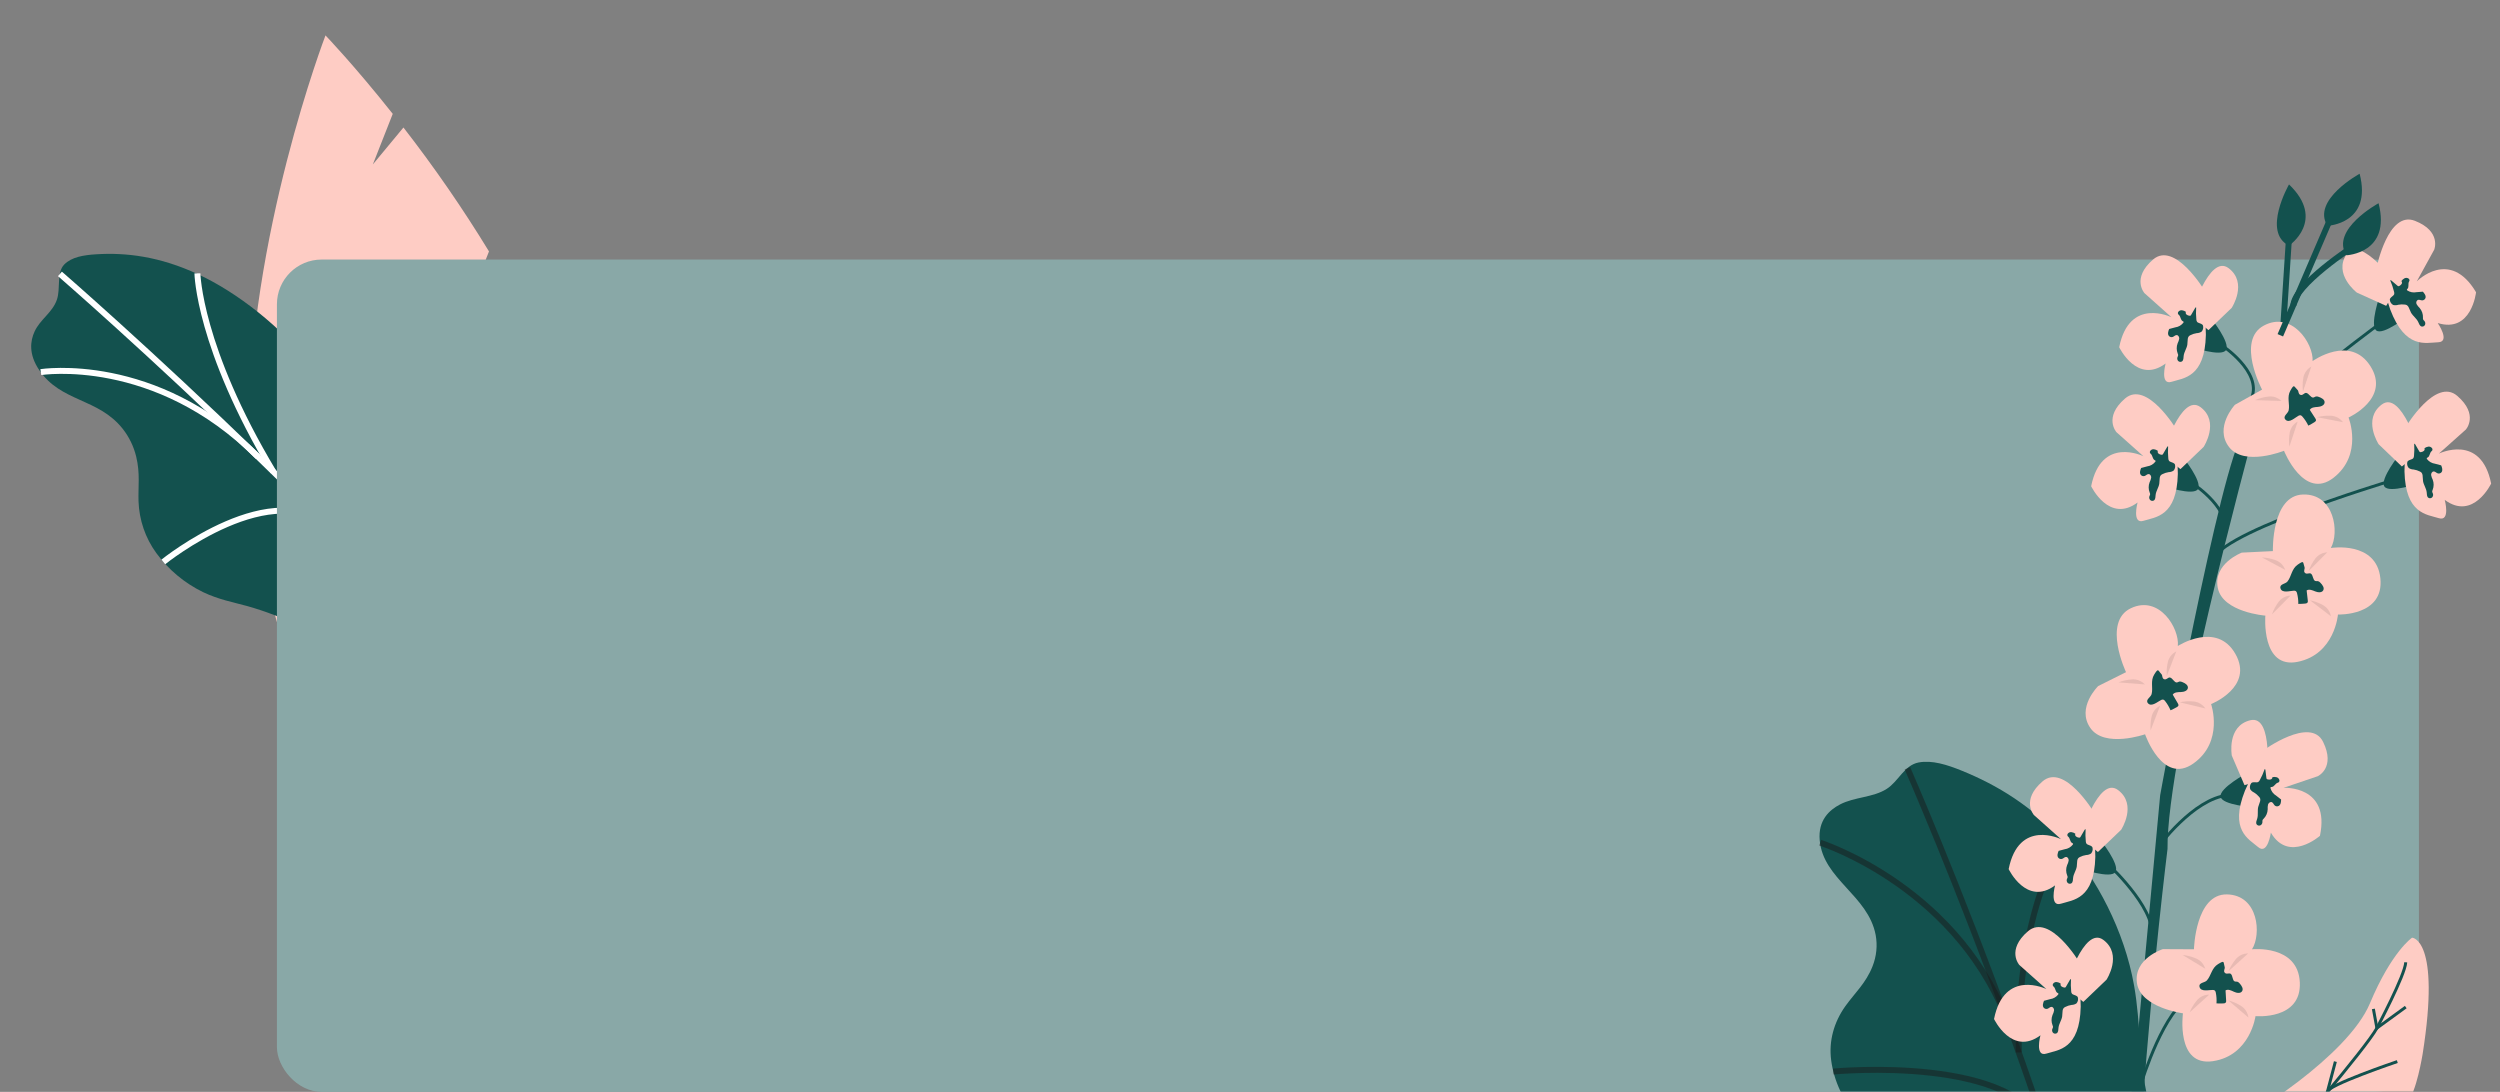 <svg width="838" height="366" viewBox="0 0 838 366" fill="none" xmlns="http://www.w3.org/2000/svg">
<rect x="0" y="0" width="838" height="366" fill="#808080" stroke="none"/>
<path d="M150.877 117.392L163.907 84.275C155.139 69.901 145.566 56.034 135.234 42.738L124.978 55.118L131.649 38.162C118.709 21.849 109.106 11.865 109.106 11.865C109.106 11.865 83.209 79.437 83.348 145.388L115.294 178.009L83.952 161.745C84.489 169.322 85.502 176.857 86.986 184.306C102.198 259.36 139.072 315.223 169.347 309.079C199.621 302.935 211.831 237.111 196.619 162.057C191.903 138.79 181.699 115.517 169.865 94.474L150.877 117.392Z" fill="#FECCC4"/>
<path d="M11.582 111.146C10.199 114.173 9.46 118.629 13.186 124.111C20.477 134.818 32.849 133.365 41.094 143.685C43.274 146.444 44.826 149.637 45.651 153.06C47.028 158.729 46.276 163.092 46.433 168.016C46.649 174.296 48.716 180.324 52.384 185.376C56.442 190.941 61.825 195.438 68.087 198.494C73.363 201.001 78.048 201.825 82.906 203.162C89.066 204.912 95.036 207.203 100.746 210.008C103.571 211.312 106.239 212.908 108.705 214.769C111.784 217.148 114.697 220.265 117.541 223.32L142.852 250.484C146.224 254.1 149.648 257.772 153.279 260.714C157.462 264.098 161.662 266.318 165.766 268.469C174.615 273.103 183.848 277.855 190.676 277.73C197.504 277.606 200.905 270.816 195.635 260.768C190.622 251.209 180.268 242.813 174.394 233.217C165.139 218.101 171.103 207.515 162.86 192.404C154.949 177.91 138.928 167.612 127.296 154.177C118.972 144.569 113.178 133.599 105.354 123.615C94.079 109.214 79.289 97.929 66.359 91.919C53.429 85.91 42.168 84.617 32.278 85.235C28.09 85.496 24.025 86.12 21.534 88.665C18.883 91.374 20.373 96.778 19.055 100.496C17.565 104.792 13.438 107.055 11.582 111.146Z" fill="#13514E"/>
<path d="M20.09 91.81C20.09 91.81 140.372 196.09 196.399 275.255" stroke="white" stroke-width="2" stroke-miterlimit="10"/>
<path d="M13.687 124.729C13.687 124.729 52.096 118.658 86.458 153.102" stroke="white" stroke-width="2" stroke-miterlimit="10"/>
<path d="M54.744 188.36C54.744 188.36 92.34 158.079 111.527 177.901" stroke="white" stroke-width="2" stroke-miterlimit="10"/>
<path d="M66.175 91.631C66.175 91.631 66.579 116.372 91.615 158.117" stroke="white" stroke-width="2" stroke-miterlimit="10"/>
<path d="M162.903 192.783C162.903 192.783 162.309 208.959 128.385 195.216" stroke="white" stroke-width="2" stroke-miterlimit="10"/>
<path d="M142.563 248.399C142.563 248.399 157.031 225.995 145.985 214.005" stroke="white" stroke-width="2" stroke-miterlimit="10"/>
<rect x="92.825" y="87" width="718" height="279" rx="15" fill="#89A8A7"/>
<mask id="mask0" mask-type="alpha" maskUnits="userSpaceOnUse" x="608" y="48" width="230" height="318">
<rect x="608.825" y="48" width="229" height="318" fill="#FFE5E1"/>
</mask>
<g mask="url(#mask0)">
<path d="M616.777 269.648C613.183 271.518 609.371 274.963 609.963 281.673C611.136 294.784 626.206 300.127 628.725 313.413C629.37 316.952 629.01 320.531 627.668 323.919C625.459 329.538 621.693 332.897 618.59 337.223C614.65 342.748 612.987 349.044 613.801 355.351C614.716 362.309 617.854 369.053 622.955 375.024C627.297 379.996 632.087 383.204 636.733 386.945C642.588 391.736 647.866 396.893 652.504 402.353C654.854 404.982 656.831 407.779 658.401 410.698C660.325 414.389 661.568 418.627 662.772 422.775L673.513 459.67C674.946 464.584 676.402 469.573 678.579 474.043C681.091 479.188 684.398 483.339 687.643 487.381C694.639 496.09 701.995 505.106 709.861 508.638C717.726 512.17 726.129 508.133 726.821 496.667C727.479 485.76 721.274 473.007 720.976 461.608C720.504 443.651 734.359 437.71 735.036 420.296C735.681 403.592 724.286 386.179 719.982 368.404C716.901 355.688 717.609 343.148 715.347 330.376C712.095 311.958 702.761 294.351 692.029 282.282C681.298 270.212 669.324 263.095 657.64 258.355C652.693 256.347 647.642 254.718 643.107 255.583C638.279 256.504 636.375 261.955 632.394 264.455C627.832 267.362 621.62 267.112 616.777 269.648Z" fill="#13514E"/>
<path opacity="0.5" d="M639.365 257.522C639.365 257.522 706.947 411.485 718.034 509.557" stroke="#1A1A1A" stroke-width="2" stroke-miterlimit="10"/>
<path opacity="0.5" d="M610.122 282.472C610.122 282.472 657.948 297.716 674.153 345.708" stroke="#1A1A1A" stroke-width="2" stroke-miterlimit="10"/>
<path opacity="0.5" d="M614.501 359.181C614.501 359.181 677.539 353.132 686.195 380.438" stroke="#1A1A1A" stroke-width="2" stroke-miterlimit="10"/>
<path opacity="0.5" d="M692.011 281.935C692.011 281.935 675.979 303.466 676.687 352.778" stroke="#1A1A1A" stroke-width="2" stroke-miterlimit="10"/>
<path d="M712.296 465.616C712.296 465.616 681.826 468.918 697.533 420.33L706.812 419.151L711.352 408.537C711.352 408.537 717.956 393.441 722.438 394.856C726.919 396.272 732.981 397.923 733.96 392.026C734.69 388.657 736.261 385.527 738.527 382.929C740.793 380.331 743.68 378.349 746.918 377.167C753.572 375.044 787.065 353.834 794.377 336.371C801.689 318.908 808.529 314.309 808.529 314.309C808.529 314.309 818.199 314.585 812.067 353.305C812.067 353.305 809.944 366.553 806.878 369.383C803.811 372.213 777.63 399.338 777.63 399.338L764.422 430.708L759.469 446.275C759.469 446.275 771.734 458.304 754.869 470.569C738.005 482.834 716.207 475.758 716.207 475.758L712.296 465.616Z" fill="#FECCC4"/>
<path d="M713.706 459.012L740.531 411.839L765.365 383.535C765.365 383.535 793.196 351.221 796.734 344.617C796.734 344.617 806.169 326.923 806.405 322.562" stroke="#13514E" stroke-miterlimit="10"/>
<path d="M803.575 355.842C803.575 355.842 779.534 363.958 780.115 366.081L782.819 355.842" stroke="#13514E" stroke-miterlimit="10"/>
<path d="M806.406 337.572L796.735 344.618L795.555 338.188" stroke="#13514E" stroke-miterlimit="10"/>
<path d="M724.088 266.546C724.088 266.546 744.609 154.038 752.038 145.193L754.869 147.316C754.869 147.316 726.199 252.709 726.553 284.551C726.553 284.551 706.516 445.65 719.607 495.182C719.607 495.182 721.258 504.298 716.658 505.359C709.564 454.237 709.412 402.389 716.207 351.226" fill="#13514E"/>
<path d="M723.161 284.236C723.161 284.236 735.19 267.607 746.866 266.546" stroke="#13514E" stroke-miterlimit="10"/>
<path d="M753.234 259.116C753.234 259.116 743.907 264.118 744.325 267.012C744.743 269.907 755.534 270.615 755.534 270.615L753.234 259.116Z" fill="#13514E"/>
<path d="M758.718 251.509C758.718 251.509 774.462 240.011 778.708 248.679C782.953 257.347 776.939 260.177 776.939 260.177L765.441 264.069C765.441 264.069 781.185 263.185 777.647 280.167C777.647 280.167 767.209 289.366 761.195 279.106C761.195 279.106 760.133 286.688 756.949 283.958C753.765 281.228 747.22 278.309 752.527 264.998L758.718 251.509Z" fill="#FECCC4"/>
<path d="M759.779 261.062C759.779 261.062 762.256 239.48 754.295 241.426C746.335 243.372 748.104 253.278 748.104 253.278L752.35 263.185L759.779 261.062Z" fill="#FECCC4"/>
<path d="M756.36 262.232C756.544 262.243 756.728 262.217 756.901 262.155C757.158 262.009 757.359 261.783 757.475 261.512C758.127 260.33 758.677 259.094 759.118 257.819C759.229 257.738 759.34 257.92 759.357 258.056L759.692 260.735C759.694 260.884 759.747 261.027 759.843 261.141C759.935 261.212 760.045 261.255 760.161 261.267C760.489 261.351 760.834 261.349 761.162 261.26C761.324 261.212 761.466 261.112 761.565 260.975C761.665 260.839 761.717 260.673 761.713 260.504C762.183 260.394 762.672 260.403 763.137 260.531C763.368 260.598 763.576 260.727 763.739 260.904C763.902 261.081 764.013 261.3 764.061 261.536C764.085 261.675 764.068 261.817 764.013 261.947C763.958 262.077 763.867 262.188 763.75 262.266C763.646 262.315 763.538 262.356 763.427 262.388C762.664 262.673 762.301 263.734 761.488 263.793C761.346 263.803 761.174 263.792 761.092 263.908C761.051 263.982 761.038 264.067 761.055 264.15C761.188 264.676 761.424 265.17 761.749 265.605C762.073 266.039 762.481 266.405 762.948 266.682L764.622 267.989C764.622 268.8 764.528 269.766 763.817 270.156C763.602 270.268 763.358 270.311 763.117 270.28C762.877 270.248 762.652 270.144 762.474 269.98C762.12 269.642 761.973 269.076 761.52 268.89C761.01 268.68 760.433 269.127 760.252 269.648C760.129 270.187 760.089 270.741 760.132 271.291C760.09 272.477 759.601 273.604 758.763 274.444C758.611 274.57 758.488 274.727 758.403 274.905C758.355 275.122 758.343 275.346 758.367 275.567C758.363 275.801 758.293 276.028 758.165 276.224C758.038 276.42 757.858 276.576 757.646 276.675C757.43 276.764 757.19 276.776 756.966 276.71C756.743 276.643 756.548 276.501 756.417 276.308C756.064 275.731 756.44 275.008 756.633 274.359C757.003 273.112 756.652 271.749 756.955 270.485C757.113 269.826 757.443 269.219 757.599 268.56C757.684 268.269 757.686 267.96 757.606 267.667C757.524 267.457 757.404 267.264 757.252 267.098C756.776 266.531 756.212 266.044 755.582 265.656C755.048 265.421 754.593 265.037 754.272 264.55C754.157 264.205 754.13 263.837 754.193 263.478C754.256 263.12 754.407 262.784 754.633 262.498C755.033 262.073 755.778 262.237 756.36 262.232Z" fill="#13514E"/>
<path d="M704.003 281.501C704.003 281.501 710.628 289.753 709.111 292.254C707.594 294.754 697.387 291.183 697.387 291.183L704.003 281.501Z" fill="#13514E"/>
<path d="M701.932 272.356C701.932 272.356 691.943 255.613 684.644 261.929C677.345 268.245 681.773 273.203 681.773 273.203L690.832 281.284C690.832 281.284 676.689 274.309 673.3 291.322C673.3 291.322 679.306 303.871 688.855 296.782C688.855 296.782 686.865 304.175 690.863 302.909C694.862 301.643 702.027 301.518 702.352 287.191L701.932 272.356Z" fill="#FECCC4"/>
<path d="M697.217 280.731C697.217 280.731 703.383 259.901 709.947 264.807C716.511 269.712 711.007 278.136 711.007 278.136L703.224 285.592L697.217 280.731Z" fill="#FECCC4"/>
<path d="M699.907 283.146C699.733 283.084 699.574 282.988 699.438 282.863C699.259 282.629 699.162 282.342 699.162 282.047C699.024 280.704 699.002 279.352 699.095 278.005C699.025 277.888 698.851 278.012 698.782 278.13L697.426 280.464C697.366 280.6 697.26 280.712 697.127 280.779C697.015 280.808 696.897 280.805 696.786 280.77C696.451 280.719 696.134 280.582 695.868 280.373C695.737 280.265 695.646 280.117 695.607 279.952C695.569 279.788 695.587 279.615 695.656 279.461C695.267 279.176 694.813 278.993 694.335 278.928C694.096 278.9 693.854 278.937 693.635 279.036C693.415 279.136 693.228 279.293 693.092 279.492C693.015 279.61 692.974 279.748 692.974 279.889C692.974 280.03 693.015 280.168 693.092 280.286C693.169 280.372 693.252 280.451 693.341 280.524C693.932 281.084 693.851 282.203 694.576 282.575C694.703 282.641 694.865 282.697 694.895 282.837C694.904 282.92 694.883 283.005 694.835 283.074C694.507 283.506 694.096 283.868 693.627 284.141C693.158 284.414 692.64 284.591 692.102 284.663L690.05 285.21C689.733 285.957 689.441 286.883 689.943 287.52C690.097 287.708 690.305 287.843 690.538 287.908C690.772 287.973 691.02 287.964 691.248 287.883C691.706 287.711 692.062 287.248 692.551 287.254C693.103 287.261 693.46 287.897 693.423 288.448C693.325 288.991 693.145 289.517 692.89 290.007C692.464 291.115 692.473 292.343 692.916 293.444C693.007 293.619 693.059 293.812 693.068 294.009C693.026 294.227 692.95 294.438 692.841 294.632C692.754 294.849 692.729 295.086 692.77 295.316C692.81 295.546 692.915 295.76 693.071 295.934C693.235 296.1 693.451 296.206 693.683 296.232C693.915 296.258 694.149 296.204 694.346 296.078C694.897 295.684 694.833 294.872 694.91 294.199C695.057 292.907 695.913 291.79 696.129 290.508C696.242 289.84 696.176 289.152 696.29 288.484C696.326 288.183 696.444 287.898 696.633 287.66C696.79 287.499 696.976 287.368 697.181 287.275C697.841 286.939 698.55 286.712 699.283 286.602C699.866 286.594 700.434 286.418 700.921 286.096C701.161 285.823 701.33 285.495 701.413 285.141C701.495 284.787 701.487 284.417 701.391 284.067C701.189 283.519 700.44 283.379 699.907 283.146Z" fill="#13514E"/>
<path d="M716.843 366.081C716.843 366.081 722.669 345.107 731.196 336.371" stroke="#13514E" stroke-miterlimit="10"/>
<path d="M735.41 318.2C735.41 318.2 735.882 299.567 746.496 299.803C757.11 300.039 758.053 313.247 754.869 318.2C754.869 318.2 770.301 316.549 770.899 329.286C771.497 342.023 756.047 340.607 756.047 340.607C756.047 340.607 754.279 353.816 741.778 355.703C729.277 357.59 731.723 339.664 731.723 339.664C731.723 339.664 717.484 337.777 716.305 329.522C715.126 321.267 724.988 318.149 724.988 318.149L735.41 318.2Z" fill="#FECCC4"/>
<path d="M749.035 328.956C749.326 329.087 749.672 328.993 749.98 329.076C750.286 329.193 750.552 329.396 750.745 329.66C751.393 330.389 752.074 331.43 751.548 332.25C751.01 333.09 749.727 332.87 748.826 332.442C747.925 332.015 746.86 331.478 745.999 331.982L746.201 335.379C746.241 335.61 746.2 335.848 746.085 336.053C745.982 336.157 745.856 336.236 745.718 336.287C745.581 336.337 745.433 336.357 745.287 336.344C744.515 336.381 743.74 336.38 742.968 336.339C743.053 335.133 742.975 333.922 742.735 332.737C742.708 332.475 742.596 332.229 742.415 332.037C742.221 331.896 741.986 331.824 741.746 331.831C740.584 331.773 737.697 332.607 737.283 330.804C736.941 329.312 739.012 329.474 739.749 328.64C741.204 326.992 741.315 324.481 743.51 323.158C745.818 321.767 745.196 322.446 745.712 324.162C745.888 324.745 745.211 325.364 745.702 326.011C746.274 326.766 747.237 325.985 747.781 326.463C748.455 327.057 748.278 328.615 749.035 328.956Z" fill="#13514E"/>
<path opacity="0.1" d="M753.58 319.592C752.791 319.588 752.01 319.758 751.294 320.089C750.578 320.421 749.944 320.906 749.436 321.511C748.432 322.726 747.613 324.084 747.007 325.539" fill="#1A1A1A"/>
<path opacity="0.1" d="M740.531 333.401C739.742 333.397 738.962 333.567 738.246 333.899C737.53 334.23 736.895 334.716 736.388 335.32C735.383 336.535 734.564 337.893 733.959 339.349" fill="#1A1A1A"/>
<path opacity="0.1" d="M739.194 324.715C738.973 323.957 738.588 323.257 738.066 322.666C737.543 322.074 736.897 321.605 736.173 321.291C734.722 320.674 733.187 320.277 731.619 320.112" fill="#1A1A1A"/>
<path opacity="0.1" d="M753.661 341.064C753.564 340.281 753.295 339.529 752.874 338.862C752.453 338.194 751.89 337.628 751.226 337.202C749.891 336.362 748.44 335.725 746.918 335.312" fill="#1A1A1A"/>
<path d="M712.64 225.31C712.64 225.31 704.659 208.466 714.24 203.891C723.82 199.316 730.617 210.68 730.008 216.537C730.008 216.537 743.038 208.105 749.315 219.204C755.592 230.303 741.163 236.006 741.163 236.006C741.163 236.006 745.54 248.593 735.233 255.913C724.925 263.234 719.026 246.131 719.026 246.131C719.026 246.131 705.466 250.866 700.691 244.03C695.916 237.193 703.314 229.963 703.314 229.963L712.64 225.31Z" fill="#FECCC4"/>
<path d="M729.65 228.767C729.969 228.753 730.235 228.514 730.548 228.449C730.873 228.415 731.202 228.476 731.494 228.625C732.4 228.984 733.478 229.605 733.379 230.575C733.277 231.567 732.033 231.949 731.036 231.974C730.038 231.998 728.846 231.999 728.304 232.837L730.017 235.779C730.157 235.967 730.227 236.198 730.217 236.432C730.17 236.722 729.891 236.907 729.636 237.052C728.963 237.434 728.272 237.781 727.564 238.093C727.096 236.978 726.479 235.932 725.732 234.983C725.589 234.761 725.378 234.592 725.131 234.502C724.894 234.464 724.651 234.506 724.441 234.62C723.377 235.092 721.176 237.138 719.994 235.715C719.016 234.538 720.938 233.749 721.219 232.672C721.774 230.545 720.741 228.254 722.104 226.083C723.537 223.801 723.288 224.688 724.523 225.987C724.943 226.428 724.618 227.285 725.347 227.641C726.198 228.057 726.706 226.926 727.407 227.108C728.276 227.334 728.821 228.805 729.65 228.767Z" fill="#13514E"/>
<path opacity="0.1" d="M729.485 218.36C728.779 218.712 728.159 219.216 727.669 219.834C727.179 220.453 726.832 221.172 726.652 221.941C726.303 223.478 726.184 225.059 726.3 226.632" fill="#1A1A1A"/>
<path opacity="0.1" d="M724.065 236.569C723.359 236.922 722.739 237.425 722.249 238.044C721.759 238.663 721.412 239.382 721.232 240.15C720.883 241.688 720.764 243.269 720.88 244.841" fill="#1A1A1A"/>
<path opacity="0.1" d="M718.954 229.419C718.415 228.842 717.755 228.391 717.022 228.099C716.289 227.806 715.501 227.678 714.713 227.724C713.14 227.829 711.591 228.166 710.117 228.726" fill="#1A1A1A"/>
<path opacity="0.1" d="M739.239 237.49C738.799 236.834 738.22 236.284 737.544 235.878C736.867 235.472 736.109 235.22 735.324 235.14C733.754 234.992 732.171 235.078 730.627 235.395" fill="#1A1A1A"/>
<path d="M707.578 290.604C707.578 290.604 724.479 306.615 720.859 315.37" stroke="#13514E" stroke-miterlimit="10"/>
<path d="M699.105 331.752C699.105 331.752 705.731 340.004 704.214 342.505C702.697 345.005 692.489 341.434 692.489 341.434L699.105 331.752Z" fill="#13514E"/>
<path d="M697.035 322.606C697.035 322.606 687.045 305.864 679.746 312.179C672.447 318.495 676.875 323.453 676.875 323.453L685.934 331.534C685.934 331.534 671.791 324.559 668.402 341.572C668.402 341.572 674.408 354.121 683.958 347.033C683.958 347.033 681.967 354.426 685.966 353.16C689.964 351.893 697.13 351.768 697.455 337.441L697.035 322.606Z" fill="#FECCC4"/>
<path d="M692.321 330.981C692.321 330.981 698.486 310.151 705.05 315.057C711.615 319.963 706.111 328.387 706.111 328.387L698.327 335.842L692.321 330.981Z" fill="#FECCC4"/>
<path d="M695.01 333.397C694.836 333.334 694.677 333.238 694.541 333.113C694.362 332.879 694.265 332.592 694.265 332.297C694.127 330.954 694.105 329.602 694.198 328.255C694.128 328.138 693.954 328.262 693.885 328.38L692.529 330.714C692.469 330.851 692.363 330.962 692.23 331.029C692.118 331.058 692 331.055 691.889 331.02C691.554 330.97 691.237 330.833 690.971 330.623C690.84 330.515 690.749 330.367 690.711 330.203C690.672 330.038 690.689 329.865 690.759 329.711C690.37 329.426 689.916 329.243 689.438 329.179C689.199 329.15 688.957 329.187 688.738 329.286C688.518 329.386 688.331 329.543 688.195 329.742C688.118 329.86 688.077 329.998 688.077 330.139C688.077 330.28 688.118 330.418 688.195 330.536C688.272 330.622 688.355 330.701 688.444 330.774C689.035 331.335 688.954 332.453 689.679 332.826C689.806 332.891 689.968 332.947 689.998 333.087C690.007 333.171 689.986 333.255 689.938 333.324C689.61 333.756 689.199 334.119 688.73 334.391C688.261 334.664 687.743 334.842 687.205 334.914L685.153 335.461C684.836 336.207 684.544 337.133 685.046 337.77C685.2 337.958 685.408 338.093 685.641 338.158C685.875 338.223 686.123 338.215 686.351 338.134C686.809 337.961 687.166 337.498 687.655 337.504C688.207 337.511 688.563 338.147 688.526 338.698C688.428 339.241 688.248 339.767 687.993 340.257C687.567 341.365 687.576 342.593 688.019 343.694C688.11 343.869 688.162 344.062 688.171 344.259C688.129 344.478 688.053 344.688 687.944 344.883C687.857 345.099 687.832 345.336 687.873 345.566C687.913 345.797 688.018 346.011 688.174 346.184C688.338 346.351 688.554 346.456 688.786 346.482C689.018 346.508 689.252 346.454 689.449 346.328C689.999 345.934 689.936 345.122 690.013 344.449C690.16 343.157 691.016 342.04 691.232 340.758C691.345 340.09 691.279 339.402 691.393 338.734C691.429 338.433 691.547 338.148 691.736 337.91C691.893 337.749 692.079 337.618 692.284 337.525C692.944 337.189 693.653 336.962 694.385 336.852C694.969 336.844 695.537 336.668 696.024 336.346C696.264 336.073 696.433 335.745 696.516 335.391C696.598 335.037 696.59 334.668 696.494 334.317C696.292 333.769 695.543 333.629 695.01 333.397Z" fill="#13514E"/>
<path d="M702.681 340.854C702.681 340.854 719.582 356.866 715.962 365.62" stroke="#13514E" stroke-miterlimit="10"/>
<path d="M731.66 153.16C731.66 153.16 738.286 161.412 736.769 163.913C735.252 166.413 725.045 162.842 725.045 162.842L731.66 153.16Z" fill="#13514E"/>
<path d="M729.59 144.014C729.59 144.014 719.6 127.272 712.301 133.588C705.003 139.904 709.43 144.862 709.43 144.862L718.489 152.942C718.489 152.942 704.346 145.968 700.957 162.981C700.957 162.981 706.963 175.53 716.513 168.441C716.513 168.441 714.522 175.834 718.521 174.568C722.519 173.302 729.685 173.176 730.01 158.85L729.59 144.014Z" fill="#FECCC4"/>
<path d="M724.875 152.39C724.875 152.39 731.041 131.56 737.605 136.465C744.17 141.371 738.666 149.795 738.666 149.795L730.882 157.251L724.875 152.39Z" fill="#FECCC4"/>
<path d="M727.565 154.805C727.391 154.743 727.232 154.647 727.096 154.522C726.918 154.287 726.821 154.001 726.82 153.706C726.683 152.363 726.66 151.011 726.753 149.664C726.683 149.547 726.509 149.671 726.441 149.789L725.084 152.123C725.024 152.259 724.919 152.37 724.786 152.437C724.673 152.467 724.555 152.464 724.445 152.429C724.109 152.378 723.793 152.241 723.526 152.032C723.396 151.924 723.304 151.776 723.266 151.611C723.228 151.446 723.245 151.273 723.314 151.119C722.925 150.835 722.471 150.652 721.994 150.587C721.755 150.558 721.512 150.596 721.293 150.695C721.074 150.794 720.886 150.952 720.75 151.151C720.674 151.269 720.633 151.407 720.633 151.548C720.633 151.689 720.674 151.826 720.75 151.945C720.827 152.03 720.91 152.11 721 152.182C721.591 152.743 721.51 153.862 722.234 154.234C722.361 154.299 722.524 154.356 722.554 154.495C722.562 154.579 722.541 154.663 722.494 154.733C722.165 155.164 721.755 155.527 721.286 155.8C720.817 156.073 720.299 156.25 719.761 156.322L717.709 156.869C717.392 157.616 717.1 158.542 717.602 159.179C717.755 159.366 717.963 159.502 718.197 159.567C718.43 159.632 718.678 159.623 718.906 159.542C719.364 159.37 719.721 158.906 720.21 158.912C720.762 158.919 721.118 159.556 721.081 160.106C720.983 160.65 720.804 161.176 720.548 161.666C720.122 162.774 720.132 164.001 720.574 165.103C720.665 165.278 720.717 165.47 720.726 165.667C720.685 165.886 720.608 166.097 720.5 166.291C720.412 166.508 720.387 166.745 720.428 166.975C720.469 167.205 720.573 167.419 720.73 167.592C720.893 167.759 721.109 167.864 721.342 167.891C721.574 167.917 721.808 167.862 722.004 167.737C722.555 167.343 722.491 166.53 722.568 165.858C722.715 164.566 723.572 163.448 723.788 162.166C723.9 161.499 723.834 160.81 723.948 160.143C723.984 159.842 724.103 159.557 724.291 159.319C724.448 159.157 724.634 159.027 724.839 158.934C725.499 158.598 726.209 158.37 726.941 158.26C727.524 158.253 728.093 158.077 728.579 157.755C728.82 157.482 728.989 157.154 729.071 156.8C729.153 156.445 729.146 156.076 729.05 155.726C728.847 155.178 728.098 155.037 727.565 154.805Z" fill="#13514E"/>
<path d="M735.236 162.263C735.236 162.263 748.958 171.229 745.337 179.983" stroke="#13514E" stroke-miterlimit="10"/>
<path d="M741.059 106.567C741.059 106.567 747.685 114.819 746.167 117.32C744.65 119.82 734.443 116.249 734.443 116.249L741.059 106.567Z" fill="#13514E"/>
<path d="M738.988 97.421C738.988 97.421 728.999 80.679 721.7 86.995C714.401 93.311 718.829 98.269 718.829 98.269L727.888 106.349C727.888 106.349 713.745 99.375 710.356 116.388C710.356 116.388 716.362 128.937 725.911 121.848C725.911 121.848 723.921 129.241 727.919 127.975C731.918 126.709 739.084 126.583 739.408 112.257L738.988 97.421Z" fill="#FECCC4"/>
<path d="M734.274 105.797C734.274 105.797 740.44 84.967 747.004 89.872C753.569 94.778 748.064 103.202 748.064 103.202L740.281 110.658L734.274 105.797Z" fill="#FECCC4"/>
<path d="M736.963 108.212C736.79 108.15 736.63 108.054 736.495 107.929C736.316 107.694 736.219 107.408 736.218 107.113C736.081 105.77 736.058 104.418 736.152 103.071C736.081 102.954 735.908 103.078 735.839 103.196L734.483 105.53C734.423 105.666 734.317 105.777 734.184 105.845C734.072 105.874 733.953 105.871 733.843 105.836C733.507 105.785 733.191 105.648 732.924 105.439C732.794 105.331 732.702 105.183 732.664 105.018C732.626 104.853 732.643 104.68 732.713 104.526C732.323 104.242 731.869 104.059 731.392 103.994C731.153 103.965 730.91 104.003 730.691 104.102C730.472 104.201 730.284 104.359 730.148 104.557C730.072 104.676 730.031 104.814 730.031 104.955C730.031 105.095 730.072 105.233 730.148 105.352C730.225 105.437 730.309 105.517 730.398 105.589C730.989 106.15 730.908 107.269 731.632 107.641C731.759 107.706 731.922 107.763 731.952 107.902C731.961 107.986 731.939 108.07 731.892 108.139C731.563 108.571 731.153 108.934 730.684 109.207C730.215 109.48 729.697 109.657 729.159 109.729L727.107 110.276C726.79 111.023 726.498 111.949 727 112.586C727.154 112.773 727.361 112.909 727.595 112.974C727.828 113.039 728.076 113.03 728.305 112.949C728.762 112.777 729.119 112.313 729.608 112.319C730.16 112.326 730.516 112.963 730.479 113.513C730.381 114.057 730.202 114.583 729.946 115.072C729.521 116.18 729.53 117.408 729.973 118.51C730.064 118.685 730.115 118.877 730.124 119.074C730.083 119.293 730.006 119.504 729.898 119.698C729.81 119.915 729.786 120.152 729.826 120.382C729.867 120.612 729.971 120.826 730.128 120.999C730.292 121.166 730.508 121.271 730.74 121.298C730.972 121.324 731.206 121.269 731.403 121.143C731.953 120.75 731.89 119.937 731.966 119.264C732.113 117.973 732.97 116.855 733.186 115.573C733.298 114.905 733.232 114.217 733.347 113.55C733.382 113.249 733.501 112.963 733.689 112.726C733.846 112.564 734.033 112.434 734.238 112.341C734.897 112.005 735.607 111.777 736.339 111.667C736.922 111.659 737.491 111.484 737.977 111.161C738.218 110.889 738.387 110.561 738.469 110.206C738.551 109.852 738.544 109.483 738.448 109.132C738.246 108.585 737.496 108.444 736.963 108.212Z" fill="#13514E"/>
<path d="M744.635 115.67C744.635 115.67 758.357 124.636 754.736 133.39" stroke="#13514E" stroke-miterlimit="10"/>
<path d="M804.33 152.278C804.33 152.278 797.704 160.53 799.221 163.031C800.738 165.531 810.946 161.96 810.946 161.96L804.33 152.278Z" fill="#13514E"/>
<path d="M806.4 143.132C806.4 143.132 816.39 126.39 823.688 132.706C830.987 139.021 826.56 143.979 826.56 143.979L817.501 152.06C817.501 152.06 831.643 145.086 835.033 162.098C835.033 162.098 829.027 174.647 819.477 167.559C819.477 167.559 821.467 174.952 817.469 173.686C813.47 172.42 806.305 172.294 805.98 157.967L806.4 143.132Z" fill="#FECCC4"/>
<path d="M811.114 151.507C811.114 151.507 804.949 130.677 798.385 135.583C791.82 140.488 797.324 148.913 797.324 148.913L805.108 156.368L811.114 151.507Z" fill="#FECCC4"/>
<path d="M808.426 153.923C808.599 153.861 808.758 153.764 808.894 153.64C809.073 153.405 809.17 153.118 809.17 152.824C809.308 151.481 809.33 150.128 809.237 148.781C809.307 148.664 809.481 148.789 809.55 148.907L810.907 151.24C810.967 151.377 811.072 151.488 811.205 151.555C811.317 151.584 811.436 151.581 811.546 151.547C811.882 151.496 812.198 151.359 812.465 151.149C812.595 151.041 812.686 150.894 812.725 150.729C812.763 150.564 812.746 150.391 812.676 150.237C813.065 149.953 813.519 149.77 813.997 149.705C814.236 149.676 814.478 149.713 814.698 149.813C814.917 149.912 815.105 150.07 815.241 150.268C815.317 150.387 815.358 150.524 815.358 150.665C815.358 150.806 815.317 150.944 815.241 151.062C815.164 151.148 815.08 151.228 814.991 151.3C814.4 151.861 814.481 152.979 813.757 153.352C813.629 153.417 813.467 153.474 813.437 153.613C813.428 153.697 813.449 153.781 813.497 153.85C813.826 154.282 814.236 154.645 814.705 154.918C815.174 155.19 815.692 155.368 816.23 155.44L818.282 155.987C818.599 156.734 818.891 157.659 818.389 158.297C818.235 158.484 818.028 158.619 817.794 158.684C817.561 158.749 817.313 158.741 817.084 158.66C816.626 158.488 816.27 158.024 815.781 158.03C815.229 158.037 814.872 158.673 814.909 159.224C815.007 159.768 815.187 160.293 815.443 160.783C815.868 161.891 815.859 163.119 815.416 164.22C815.325 164.395 815.274 164.588 815.265 164.785C815.306 165.004 815.383 165.214 815.491 165.409C815.579 165.625 815.604 165.862 815.563 166.093C815.522 166.323 815.417 166.537 815.261 166.71C815.097 166.877 814.881 166.982 814.649 167.008C814.417 167.035 814.183 166.98 813.987 166.854C813.436 166.46 813.5 165.648 813.423 164.975C813.276 163.683 812.419 162.566 812.203 161.284C812.091 160.616 812.157 159.928 812.043 159.261C812.007 158.96 811.888 158.674 811.7 158.437C811.542 158.275 811.356 158.144 811.151 158.051C810.491 157.715 809.782 157.488 809.05 157.378C808.467 157.37 807.898 157.195 807.412 156.872C807.171 156.6 807.002 156.271 806.92 155.917C806.838 155.563 806.845 155.194 806.941 154.843C807.143 154.296 807.893 154.155 808.426 153.923Z" fill="#13514E"/>
<path d="M800.755 161.381C800.755 161.381 738.394 180.181 742.014 188.935" stroke="#13514E" stroke-miterlimit="10"/>
<path d="M761.869 184.728C761.869 184.728 761.336 166.097 771.948 165.76C782.559 165.424 784.212 178.563 781.3 183.68C781.3 183.68 796.62 181.2 797.904 193.886C799.187 206.572 783.684 205.991 783.684 205.991C783.684 205.991 782.63 219.276 770.249 221.833C757.868 224.391 759.344 206.36 759.344 206.36C759.344 206.36 745.024 205.242 743.402 197.063C741.779 188.883 751.459 185.238 751.459 185.238L761.869 184.728Z" fill="#FECCC4"/>
<path d="M776.054 194.734C776.352 194.849 776.692 194.737 777.004 194.804C777.316 194.904 777.592 195.092 777.8 195.346C778.486 196.038 779.222 197.041 778.741 197.889C778.249 198.757 776.957 198.605 776.034 198.227C775.111 197.849 774.018 197.37 773.186 197.919L773.571 201.301C773.623 201.53 773.595 201.769 773.492 201.98C773.393 202.089 773.273 202.176 773.137 202.233C773.002 202.291 772.856 202.319 772.709 202.314C771.94 202.393 771.167 202.433 770.394 202.433C770.413 201.225 770.27 200.019 769.967 198.849C769.926 198.589 769.801 198.35 769.61 198.167C769.409 198.038 769.17 197.978 768.931 197.998C767.767 198.002 764.93 198.991 764.419 197.213C763.997 195.742 766.074 195.792 766.764 194.919C768.128 193.195 768.104 190.682 770.225 189.242C772.454 187.729 771.87 188.441 772.478 190.127C772.685 190.7 772.043 191.354 772.567 191.973C773.179 192.696 774.099 191.864 774.668 192.313C775.373 192.87 775.28 194.435 776.054 194.734Z" fill="#13514E"/>
<path opacity="0.1" d="M780.088 185.139C779.3 185.177 778.529 185.389 777.832 185.759C777.135 186.128 776.528 186.647 776.054 187.278C775.116 188.545 774.372 189.945 773.845 191.432" fill="#1A1A1A"/>
<path opacity="0.1" d="M767.803 199.631C767.015 199.669 766.245 199.881 765.547 200.251C764.85 200.62 764.243 201.139 763.769 201.77C762.831 203.038 762.086 204.437 761.56 205.924" fill="#1A1A1A"/>
<path opacity="0.1" d="M765.999 191.029C765.737 190.284 765.314 189.607 764.761 189.044C764.208 188.481 763.538 188.047 762.798 187.773C761.315 187.235 759.761 186.922 758.187 186.841" fill="#1A1A1A"/>
<path opacity="0.1" d="M781.326 206.576C781.186 205.799 780.878 205.063 780.421 204.419C779.965 203.775 779.372 203.239 778.685 202.85C777.308 202.083 775.824 201.525 774.282 201.195" fill="#1A1A1A"/>
<path d="M764.363 124.53C764.421 123.847 767.279 79.505 767.279 79.505" stroke="#13514E" stroke-width="2" stroke-miterlimit="10"/>
<path d="M797.75 98.921C797.75 98.921 794.251 108.909 796.515 110.761C798.778 112.614 807.213 105.846 807.213 105.846L797.75 98.921Z" fill="#13514E"/>
<path d="M796.656 89.608C796.656 89.608 800.497 70.494 809.483 74.018C818.469 77.542 815.946 83.691 815.946 83.691L810.096 94.328C810.096 94.328 821.108 83.041 829.971 97.953C829.971 97.953 828.489 111.786 817.123 108.283C817.123 108.283 821.462 114.591 817.27 114.729C813.079 114.867 806.281 117.136 801.202 103.736L796.656 89.608Z" fill="#FECCC4"/>
<path d="M803.891 95.935C803.891 95.935 791.139 78.348 786.583 85.16C782.028 91.973 790.024 98.082 790.024 98.082L799.846 102.519L803.891 95.935Z" fill="#FECCC4"/>
<path d="M802.16 99.108C802.303 98.991 802.421 98.847 802.507 98.684C802.597 98.404 802.593 98.101 802.496 97.823C802.178 96.511 801.749 95.228 801.212 93.989C801.24 93.856 801.445 93.915 801.549 94.003L803.605 95.752C803.707 95.861 803.844 95.93 803.991 95.949C804.107 95.939 804.218 95.897 804.311 95.828C804.61 95.668 804.863 95.433 805.044 95.147C805.131 95.002 805.168 94.832 805.149 94.664C805.13 94.496 805.056 94.338 804.939 94.216C805.212 93.818 805.579 93.495 806.008 93.275C806.223 93.168 806.464 93.122 806.704 93.143C806.944 93.163 807.174 93.249 807.368 93.392C807.48 93.478 807.564 93.594 807.611 93.727C807.658 93.86 807.665 94.003 807.632 94.14C807.588 94.247 807.536 94.349 807.476 94.448C807.106 95.173 807.555 96.201 806.996 96.793C806.897 96.897 806.763 97.004 806.781 97.146C806.801 97.228 806.849 97.3 806.917 97.35C807.371 97.647 807.878 97.853 808.411 97.954C808.944 98.055 809.492 98.049 810.023 97.938L812.141 97.77C812.688 98.368 813.272 99.145 813.011 99.912C812.928 100.14 812.777 100.337 812.579 100.476C812.38 100.615 812.144 100.69 811.901 100.69C811.412 100.68 810.922 100.361 810.462 100.53C810.222 100.665 810.043 100.888 809.964 101.152C809.885 101.417 809.912 101.701 810.039 101.946C810.312 102.426 810.657 102.862 811.061 103.238C811.831 104.141 812.232 105.302 812.181 106.488C812.154 106.684 812.169 106.882 812.226 107.071C812.338 107.264 812.481 107.437 812.648 107.584C812.802 107.759 812.904 107.974 812.943 108.205C812.981 108.435 812.954 108.672 812.864 108.888C812.765 109.099 812.597 109.27 812.387 109.372C812.176 109.474 811.938 109.501 811.71 109.448C811.06 109.26 810.849 108.473 810.553 107.864C809.984 106.695 808.804 105.927 808.173 104.79C807.845 104.198 807.678 103.527 807.348 102.936C807.214 102.664 807.007 102.434 806.75 102.273C806.548 102.173 806.329 102.112 806.105 102.092C805.371 101.995 804.626 102.017 803.899 102.157C803.346 102.344 802.752 102.368 802.186 102.226C801.868 102.049 801.599 101.796 801.404 101.49C801.208 101.183 801.092 100.833 801.066 100.47C801.074 99.886 801.735 99.504 802.16 99.108Z" fill="#13514E"/>
<path d="M797.411 108.695C797.411 108.695 744.875 147.195 751.205 154.243" stroke="#13514E" stroke-miterlimit="10"/>
<path d="M758.245 130.599C758.245 130.599 749.487 114.145 758.843 109.128C768.2 104.111 775.52 115.146 775.185 121.025C775.185 121.025 787.807 111.994 794.595 122.788C801.383 133.582 787.236 139.952 787.236 139.952C787.236 139.952 792.196 152.321 782.241 160.114C772.287 167.908 765.596 151.099 765.596 151.099C765.596 151.099 752.271 156.462 747.182 149.855C742.094 143.249 749.146 135.682 749.146 135.682L758.245 130.599Z" fill="#FECCC4"/>
<path d="M775.398 133.259C775.716 133.229 775.971 132.978 776.28 132.899C776.604 132.85 776.935 132.896 777.234 133.031C778.156 133.347 779.261 133.917 779.207 134.89C779.152 135.886 777.927 136.325 776.932 136.397C775.937 136.468 774.746 136.525 774.244 137.387L776.092 140.245C776.24 140.427 776.322 140.654 776.323 140.888C776.288 141.18 776.019 141.378 775.771 141.535C775.116 141.948 774.442 142.327 773.749 142.671C773.23 141.58 772.566 140.564 771.774 139.65C771.622 139.435 771.403 139.277 771.151 139.198C770.913 139.171 770.673 139.224 770.467 139.348C769.427 139.869 767.325 142.016 766.077 140.649C765.045 139.52 766.928 138.642 767.159 137.553C767.614 135.402 766.475 133.161 767.736 130.929C769.061 128.583 768.853 129.481 770.147 130.72C770.587 131.141 770.303 132.013 771.047 132.334C771.917 132.71 772.372 131.557 773.08 131.706C773.959 131.891 774.572 133.335 775.398 133.259Z" fill="#13514E"/>
<path opacity="0.1" d="M774.747 122.87C774.058 123.255 773.462 123.787 773.002 124.428C772.542 125.069 772.229 125.804 772.084 126.579C771.807 128.132 771.763 129.716 771.952 131.282" fill="#1A1A1A"/>
<path opacity="0.1" d="M770.182 141.313C769.493 141.698 768.897 142.229 768.437 142.87C767.977 143.511 767.663 144.246 767.519 145.022C767.242 146.574 767.197 148.159 767.387 149.724" fill="#1A1A1A"/>
<path opacity="0.1" d="M764.744 134.408C764.178 133.858 763.498 133.438 762.753 133.18C762.007 132.922 761.213 132.831 760.429 132.914C758.862 133.091 757.33 133.501 755.884 134.129" fill="#1A1A1A"/>
<path opacity="0.1" d="M785.383 141.524C784.913 140.89 784.309 140.368 783.614 139.994C782.919 139.62 782.15 139.404 781.362 139.36C779.787 139.285 778.21 139.445 776.682 139.834" fill="#1A1A1A"/>
<path d="M767.279 61.815C767.279 61.815 758.107 77.854 767.279 82.335C767.279 82.335 779.806 73.844 767.279 61.815Z" fill="#13514E"/>
<path d="M790.95 58.24C790.95 58.24 774.712 67.054 780.154 75.691C780.154 75.691 795.275 75.06 790.95 58.24Z" fill="#13514E"/>
<path d="M797.295 68.12C797.295 68.12 781.057 76.935 786.499 85.571C786.499 85.571 801.62 84.941 797.295 68.12Z" fill="#13514E"/>
<path d="M781.033 73.584L764.363 112.388" stroke="#13514E" stroke-width="2" stroke-miterlimit="10"/>
<path d="M789.187 82.335C789.187 82.335 768.72 95.578 768.73 102.519" stroke="#13514E" stroke-width="2" stroke-miterlimit="10"/>
</g>
</svg>

